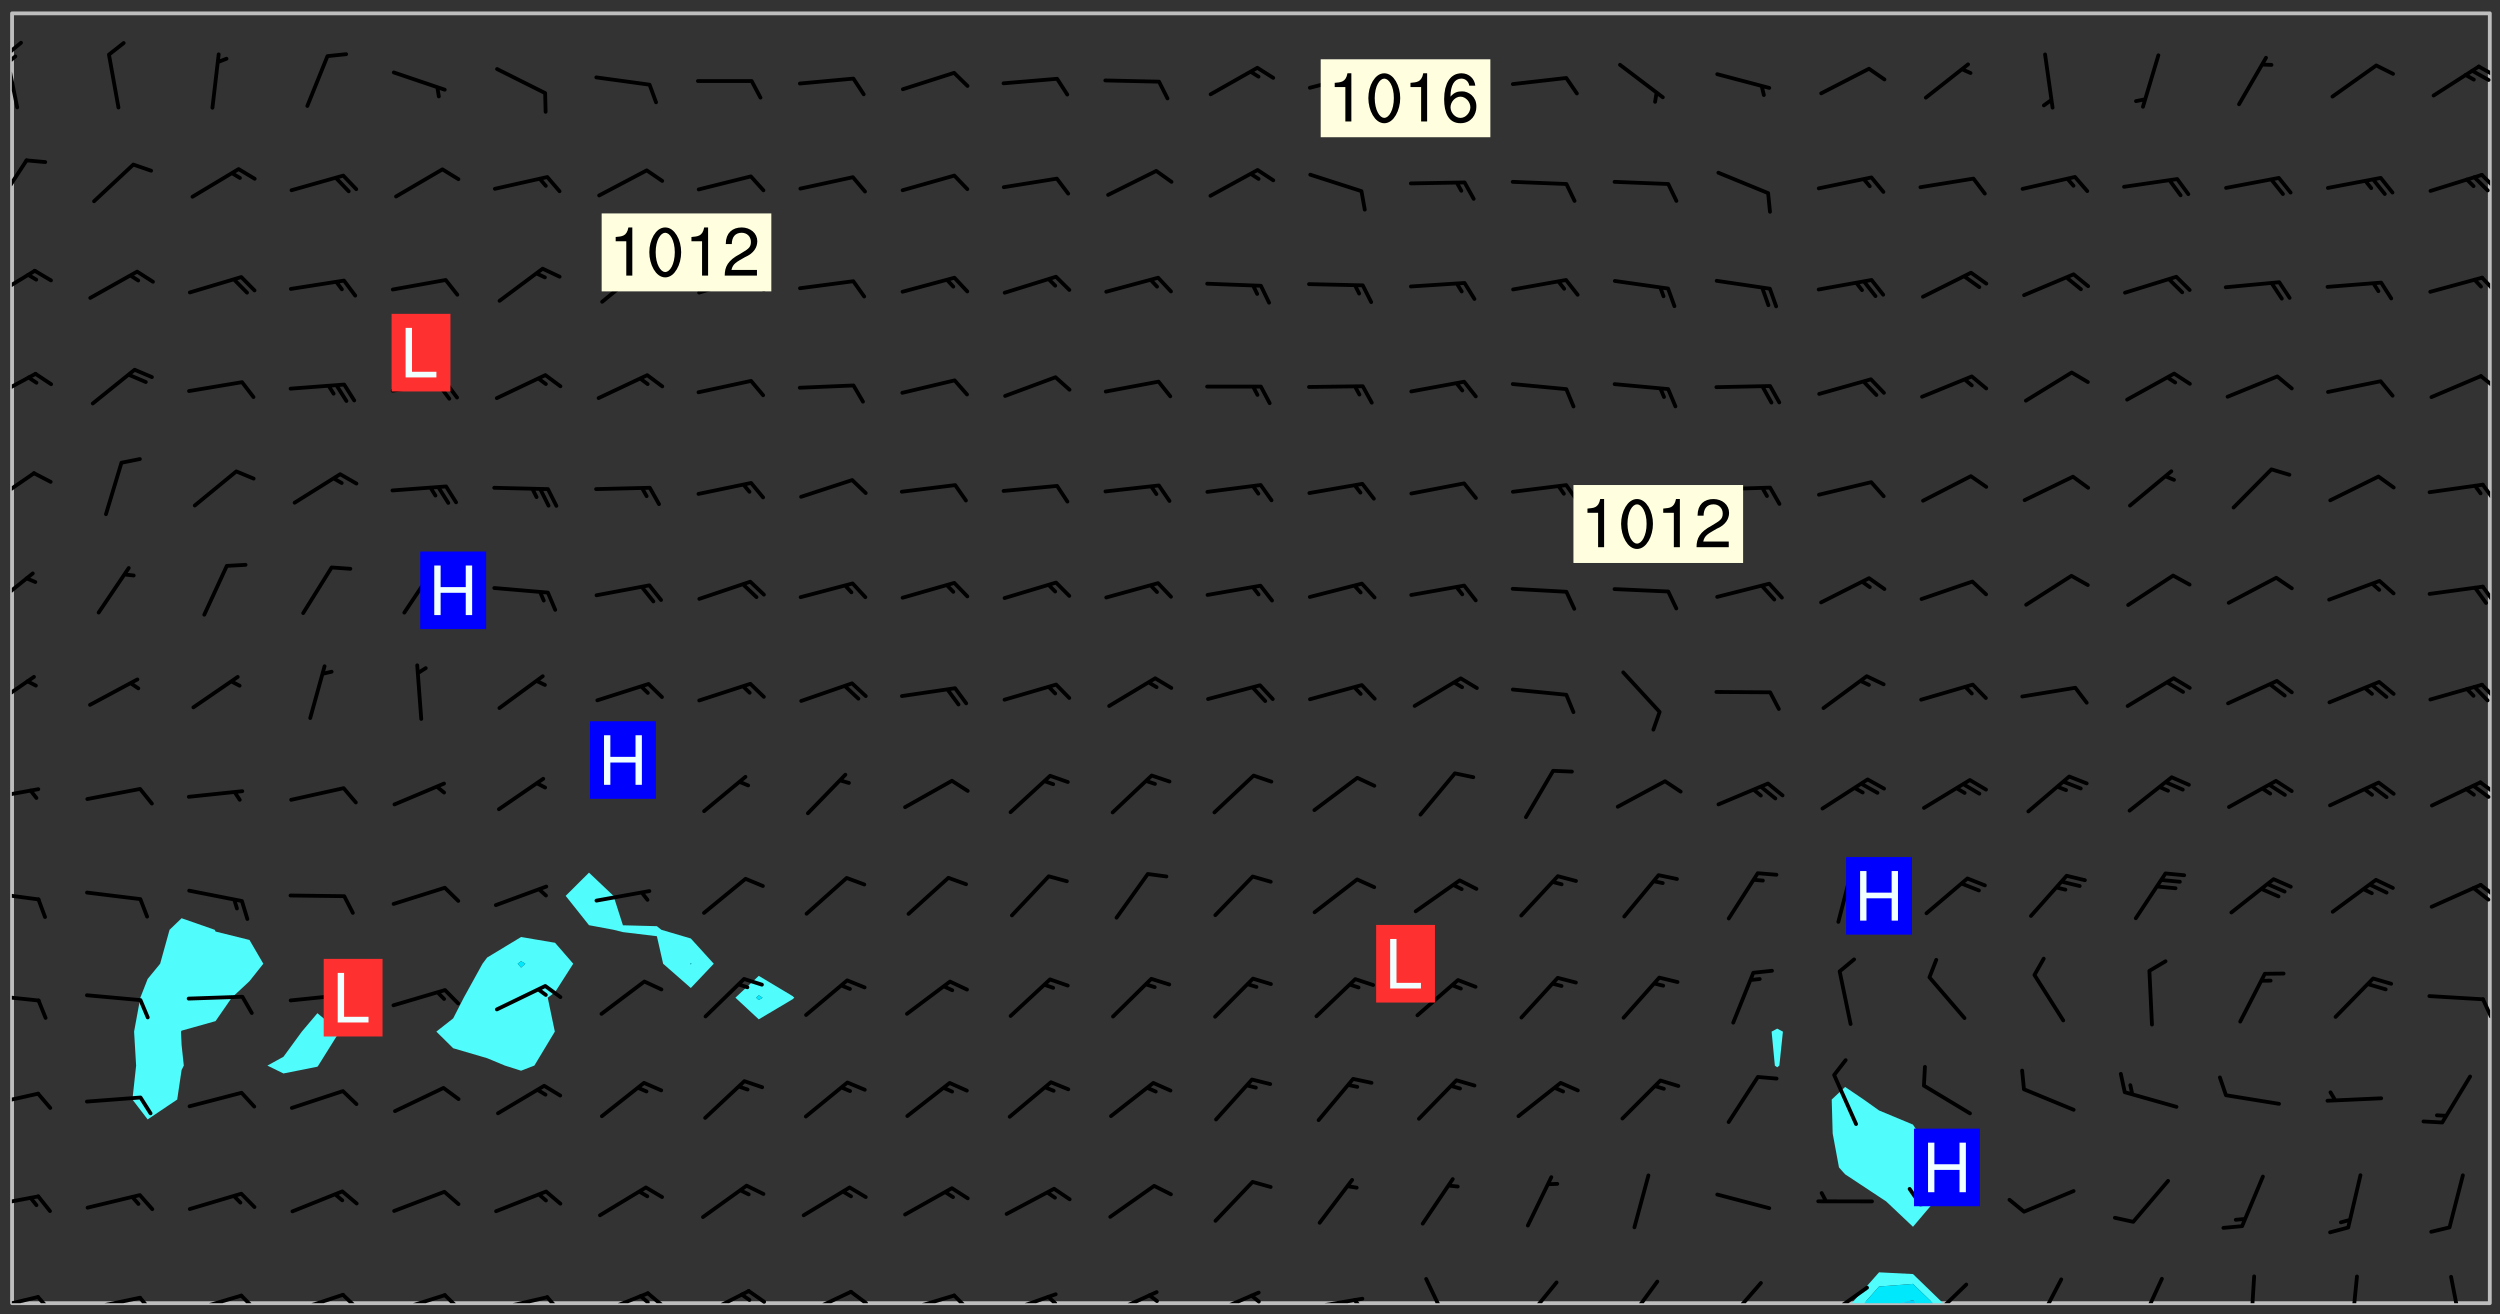 <svg xmlns="http://www.w3.org/2000/svg" role="img" xmlns:xlink="http://www.w3.org/1999/xlink" viewBox="142.45 309.95 326.84 171.84"><rect x="142.45" y="309.95" width="326.84" height="171.84" fill="#333333" stroke="none"/><defs><clipPath id="a"><path d="M144 311.672h1v168.656h-1zm0 0"/></clipPath><clipPath id="b"><path d="M144 311.672h324v168.656H144zm0 0"/></clipPath><clipPath id="c"><path d="M384 476h13v4.328h-13zm0 0"/></clipPath><clipPath id="d"><path d="M386 477h10v3.328h-10zm0 0"/></clipPath><clipPath id="e"><path d="M390 479h3v1.328h-3zm0 0"/></clipPath><clipPath id="f"><path d="M467 311.672h1v168.656h-1zm0 0"/></clipPath><clipPath id="g"><path d="M144 479h4v1.328h-4zm0 0"/></clipPath><clipPath id="h"><path d="M147 479h3v1.328h-3zm0 0"/></clipPath><clipPath id="i"><path d="M153 479h9v1.328h-9zm0 0"/></clipPath><clipPath id="j"><path d="M160 479h3v1.328h-3zm0 0"/></clipPath><clipPath id="k"><path d="M167 479h8v1.328h-8zm0 0"/></clipPath><clipPath id="l"><path d="M173 479h3v1.328h-3zm0 0"/></clipPath><clipPath id="m"><path d="M180 478h8v2.328h-8zm0 0"/></clipPath><clipPath id="n"><path d="M187 478h3v2.328h-3zm0 0"/></clipPath><clipPath id="o"><path d="M193 479h8v1.328h-8zm0 0"/></clipPath><clipPath id="p"><path d="M200 479h3v1.328h-3zm0 0"/></clipPath><clipPath id="q"><path d="M206 479h9v1.328h-9zm0 0"/></clipPath><clipPath id="r"><path d="M213 479h3v1.328h-3zm0 0"/></clipPath><clipPath id="s"><path d="M220 478h8v2.328h-8zm0 0"/></clipPath><clipPath id="t"><path d="M226 478h4v2.328h-4zm0 0"/></clipPath><clipPath id="u"><path d="M225 479h3v1.328h-3zm0 0"/></clipPath><clipPath id="v"><path d="M233 478h8v2.328h-8zm0 0"/></clipPath><clipPath id="w"><path d="M240 478h3v2.328h-3zm0 0"/></clipPath><clipPath id="x"><path d="M239 478h2v2.328h-2zm0 0"/></clipPath><clipPath id="y"><path d="M247 478h7v2.328h-7zm0 0"/></clipPath><clipPath id="z"><path d="M253 478h3v2.328h-3zm0 0"/></clipPath><clipPath id="A"><path d="M260 479h8v1.328h-8zm0 0"/></clipPath><clipPath id="B"><path d="M266 479h4v1.328h-4zm0 0"/></clipPath><clipPath id="C"><path d="M273 478h8v2.328h-8zm0 0"/></clipPath><clipPath id="D"><path d="M279 479h2v1.328h-2zm0 0"/></clipPath><clipPath id="E"><path d="M287 478h7v2.328h-7zm0 0"/></clipPath><clipPath id="F"><path d="M292 479h2v1.328h-2zm0 0"/></clipPath><clipPath id="G"><path d="M300 478h8v2.328h-8zm0 0"/></clipPath><clipPath id="H"><path d="M305 479h3v1.328h-3zm0 0"/></clipPath><clipPath id="I"><path d="M313 479h8v1.328h-8zm0 0"/></clipPath><clipPath id="J"><path d="M319 479h2v1.328h-2zm0 0"/></clipPath><clipPath id="K"><path d="M328 476h5v4.328h-5zm0 0"/></clipPath><clipPath id="L"><path d="M341 477h6v3.328h-6zm0 0"/></clipPath><clipPath id="M"><path d="M354 477h6v3.328h-6zm0 0"/></clipPath><clipPath id="N"><path d="M367 477h6v3.328h-6zm0 0"/></clipPath><clipPath id="O"><path d="M380 478h7v2.328h-7zm0 0"/></clipPath><clipPath id="P"><path d="M394 477h6v3.328h-6zm0 0"/></clipPath><clipPath id="Q"><path d="M408 476h5v4.328h-5zm0 0"/></clipPath><clipPath id="R"><path d="M421 476h5v4.328h-5zm0 0"/></clipPath><clipPath id="S"><path d="M436 476h2v4.328h-2zm0 0"/></clipPath><clipPath id="T"><path d="M449 476h2v4.328h-2zm0 0"/></clipPath><clipPath id="U"><path d="M462 476h3v4.328h-3zm0 0"/></clipPath><clipPath id="V"><path d="M144 466h4v2h-4zm0 0"/></clipPath><clipPath id="W"><path d="M144 452h4v3h-4zm0 0"/></clipPath><clipPath id="X"><path d="M144 439h4v3h-4zm0 0"/></clipPath><clipPath id="Y"><path d="M466 440h2v4h-2zm0 0"/></clipPath><clipPath id="Z"><path d="M144 426h4v2h-4zm0 0"/></clipPath><clipPath id="aa"><path d="M466 425h2v3h-2zm0 0"/></clipPath><clipPath id="ab"><path d="M465 425h3v3h-3zm0 0"/></clipPath><clipPath id="ac"><path d="M144 412h4v3h-4zm0 0"/></clipPath><clipPath id="ad"><path d="M466 411h2v3h-2zm0 0"/></clipPath><clipPath id="ae"><path d="M465 412h3v3h-3zm0 0"/></clipPath><clipPath id="af"><path d="M144 398h4v5h-4zm0 0"/></clipPath><clipPath id="ag"><path d="M466 399h2v3h-2zm0 0"/></clipPath><clipPath id="ah"><path d="M144 384h3v6h-3zm0 0"/></clipPath><clipPath id="ai"><path d="M466 386h2v3h-2zm0 0"/></clipPath><clipPath id="aj"><path d="M144 371h4v6h-4zm0 0"/></clipPath><clipPath id="ak"><path d="M466 373h2v3h-2zm0 0"/></clipPath><clipPath id="al"><path d="M144 358h4v5h-4zm0 0"/></clipPath><clipPath id="am"><path d="M466 358h2v3h-2zm0 0"/></clipPath><clipPath id="an"><path d="M144 345h4v5h-4zm0 0"/></clipPath><clipPath id="ao"><path d="M466 346h2v3h-2zm0 0"/></clipPath><clipPath id="ap"><path d="M144 330h3v8h-3zm0 0"/></clipPath><clipPath id="aq"><path d="M466 332h2v3h-2zm0 0"/></clipPath><clipPath id="ar"><path d="M144 316h1v9h-1zm0 0"/></clipPath><clipPath id="as"><path d="M144 315h2v3h-2zm0 0"/></clipPath><clipPath id="at"><path d="M144 317h1v2h-1zm0 0"/></clipPath><clipPath id="au"><path d="M466 318h2v3h-2zm0 0"/></clipPath><clipPath id="av"><path d="M465 318h3v3h-3zm0 0"/></clipPath><g id="aw" clip-path="url(#clip1)"><path fill="#fff" fill-opacity="0" fill-rule="evenodd" d="M0 0h1000v1000H0zm0 0"/><path fill="#d3d3d3" fill-opacity="0" fill-rule="evenodd" d="M162.152 355.867l-.234.293.059.234.117.172.176.234.293.348.113.059.117-.172.059-.234.176-.176.465-.176h.699l.234.293.289.816.059.176.176.23.352.234.699.699.172.176.234.348.234.41.289.582.41.465.23.234.234.176.117.23.176.293.172 1.164v.234l.059.289.059.117.117.117.348.41.117.172.176.176.176.234.117.172.172.352.059.234.234.406.234-.059-.176.176-.059.93h-.582l-.234-.113-.348.113-.117.117-.059.293-.059.176-.117.172-.465.293-.059.234-.059.113v.645l.059.172v.41l.059.059v.406l.059.406.117.176.059.059.23.641-.059.293v.699l-.059.582v.234l-.059.23-.055.352v1.922l.055.117h.426l-.367.117-.023.352.891 1.168 1.742.539 1.34.359v.539l.09.809.535.715 1.52.27.891-.086.09 1.164.535.18 1.16-.18 2.055-.984 1.16-.363 1.879-.176 1.695-.18-.18.719-1.516.086-1.25.09-.805.27-1.074.809.27.719.535.898-.18.625-.266.809.266 1.078.625.898.805.18 1.25-.18-.266.723.098.504.055.293v.172l.059.293v.406l.176.117.352.117h.406l.293-.176.113-.117.059-.117.117-.23.059-.176.352-.465.23-.176.176-.059.176.059.059.176.117.988.055.469.059.172.117.234.176.059.816.059h.289l.117.234.059.406.059.352v1.105l.117.293.117.348.289.699.176.352.582.754.352.176.172.059.469.234.641.465.348.234.293.176.293.055.23.062.816.348.293.176.113.172.352.352.117.176.523.641v.289l.059.352v.348l.059.352.059.289.117.059.172.059h.176l.582.234.176.117.176.289.176.234.113.234.293.23.117.117v.41l.059.055.289.234.234.117.059.117.117.172.059.117.23.234.059.176.234.059.117.059-.117.113-.059.117v.117l-.117.293-.117.289v.582l.176.117.117.059.059.117.117.117.113.059.176.348.059.352.059.406v.176l-.059.176-.117.699v.172l.117.176.293.293h.406l.176.117.117.172.117.293v.234h-.527l-.23-.234h-.234l-.176.059-.059.699.059.348.117.176.176.41.117.23.289.469.176.055h.523l.234.059.758.641.059.293v.234l.059.059.23.348v.352l-.117.172v.293l.293.289.293.176.172.059.293.176.293.117.582.406.289.234.293.176.219.16.016.012.23.176.641.523.176.234.117.176.176.176.113.172v.641l.117.176.469.117.582.117.234.059.23.113.293.117.113.059.586.352.289.172.176.062.176.055.176.059.699.352.289.176.234.055.289.176.234.117.641.406.293.117.172.059.234.059.41.059.23.059.234.117.059.172-.41.176.469.059.059.293.113.234.176.055.234.059.176.059.406.117.641.234.117.172.059.234v.176l-.059.117-.059.406.234.234.117.059.348.117.641.23.176.117.289.117.176.176.234.465.582 1.105.176.176.348.176.176.117.352.117 1.047.523.234.059.465.113.293.059.465.176.758.582.234.234.348.465.176.176.289.234.816.699.293.176.289.289.293.176.293.289.695.641.176.176.293.234.289.234.469.289.641.582.348.234.234.293.348.348.352.465.934.992.348.406.117.176.234.059.113.117.645.176.23.113.234.059.293.176.23.117.934.699.406.406.234.176.406.176.234.117.816.348.348.234.234.117.293.289.23.117.758.352.352.172.23.059.293.117.234.059.871.176h.816l.469.23.172.059.875.699.465.117.293.059.176.059.23.059.469.059.348.059.352.059.406.059h.293l.172.059v.23l.176.176h.293l.348.059.352.059.699.117h.641l.465-.234.293-.176.172-.117.41-.172.289-.176.934-.465.469-.293.523-.293.465-.172.465-.176 1.051-.465.289-.117.41-.117.289-.117.527-.176 1.516-.699.582-.348.289-.059.293-.059.348-.117.875-.23.352-.117h.113l.234-.059.875-.234.234-.059h.812l.352-.059.816-.117.172-.059.352-.055.293-.059.23-.059.816-.176.176-.059h.348l.234-.059.465-.117.758-.172.234-.059h.348l.41-.117.289-.059 1.285-.059h.289l.41-.059.23-.059h.176l.875-.117h.406l.41-.117h.348l.352-.113.871-.059h1.75l1.047.289.41.117.289.117.352.117.289.117 1.051.172.289.059h.293l.293.059.172.059.41.059.172.059.117.059h.117l.117.059.352.059h.113l.41.066 1.922.395 1.926.395 1.52.449 1.695.719 2.145.805 1.605-.719 1.43-.805 1.16-1.078 1.25-.449 3.035-.719 1.875-.359 2.145-1.348 2.234-1.254 2.5-1.258 1.695-.449 1.785-.18 1.16-.27.625.539 1.34-.27.715-.988.984-1.344.445-.18.805-.359 1.875-.539 1.785-.449 1.25-.27 1.16-.09 1.699-.09 1.961-.27 1.25-.09h.539l.625-.09h.891l2.145-.18 2.41-.18 2.59-.09 1.695.18 1.609.09 1.43.359 1.16.719 1.875.988 1.16 1.527.266.715.629.09.355.898.535.539.535 1.527 1.074.359h.535l-.805.535.09 1.707.715 2.695.891.805.895.988.715 1.258 1.785.539 1.52-.18.355 1.344 1.609-.805.98-.539.27.27.316-.215.219-.145.801.449.449-.359h.355l.535-.27.539-.719.535-.27.625-.988 1.16.449.84.371 1.395.617 1.695-.18h1.605l1.785.09.18-1.707.535-1.344.805.27.492.848.402.406-.09.539v.359l.715.449.711-.27h1.43l.359.988.445 1.258.715 1.344 1.25.629 1.695.629.715-.18.18-.539.98-.09.449.359.086 1.258-.266.629-.535.18v.539l.715.984.266.539.984.988.801 1.078-.266.359-.09.898-.625 2.332-.355 2.066-.09 1.793-.18.719-.09.539v1.438l-.98 1.883-.359 1.707-.535.898-.805 1.168-.266.539 2.055 1.254.086.359-.355.539-.09-.18v.809l.09 1.438-.445.715-1.074.094-.266.715.535.898.805.719 1.16.809 1.34.27.445.359-.355.449-1.789-.09-1.25-.449-.715-.719-.625-.09-.176 3.59-.188 1.309h89.359V311.703h-55.27v49.082l.762.125 3.289.543 2.023 2.836v2.754l2.352.332 2.348.332h4.051l-1.379 4.16-2.023.707-2.023.703-.543.344-2.594 1.617-.188.117-2.023-2.078-.73-2.742-2.672-2.078-1.375-3.5-.066-.082-1.957-2.672 2.75-1.418v-49.082H294.422v91.414l.117.031.133.012.074.074.105.047.09.059.086.059.09.059.297.297.059.09.031.117.027.117.016.137-.031.117-.059.09-.059.086-.043.105-.047.102-.027.121v.145l.176.27.148.148.074.086.074.074.043.105.062.09.059.086.043.105.059.09.047.102.043.105.059.086.117.18.074.074.062.086.059.09.043.105.059.09.059.086.062.09.059.09.043.102.117.18.074.074.059.086.074.074.09.059.105.047h.148l.133-.016.133.016.102-.047.074-.074.047-.102-.016-.133v-.148l-.047-.105-.027-.117-.047-.102-.027-.121-.043-.102-.062-.09-.043-.102-.043-.105-.031-.117-.016-.133-.012-.137.086-.059.059-.086.121-.031.043.105.016.133v.117l.059.102.059.09.09.059.148.148.059.09.043.105-.012.102.086.059.105.047.086.059.09.059.074.074-.117.027-.105.047-.086.059-.074.074-.059.09-.062.086-.027.121-.047.102-.043.105-.031.117-.012.133-.016.133v.148l.027.117.047.105.043.102.059.09.074.074.09.059.074.074.09.059.059.09.043.105.047.102.117.031.133.016h.148l.117-.031.105.043.043.105.047.102.027.121L299.5 410l.027.117.031.121.027.117.105.043.102.047.133-.016.148.148.062.086.074.074.07.074.09.062.105.043.102.043.117.031.137.016.117-.031.074-.074.027-.117-.012-.133-.031-.121-.027-.117.043-.105h.117l.09.062.117.027h.148l.133.016h.148l.133.016.133-.016h.148l.133-.016.133-.012.137.012.117-.027.133-.016.191-.059-.059.176-.016.133-.027.121-.016.133-.059.086-.133.016-.105.047-.105.043-.117.031-.117.027-.266.031h-.148l-.133.016-.074.074.059.086.148.148.117.18.074.07.09.062.09.059.086.059.09.059.102.043.105.062.105.043.086.059.105.047.102.043.18.117.059.09-.043.102-.047.105.016.133.223.223.059.09.043.102.031.121.043.102.016.133.031.117.012.137.031.117.148.148.102.043.105.043.117.031.133.016.137.016h.117l.117-.031.09-.059.043-.105.047-.102.043-.105.031-.117.012-.133v-.148l-.012-.133-.016-.133-.031-.117-.043-.105-.047-.105-.043-.102-.043-.105-.016-.133.016-.133.027-.117.031-.117.027-.121.047-.102.09-.059.086-.062.074-.074.09-.059.223-.223.059-.086.074-.074.117-.18.059-.086v-.148l-.074-.074-.102-.047-.105-.043-.102-.043-.059-.09-.047-.105-.027-.117.09-.059.117-.031.102-.043.18-.117.148-.148.012-.133-.012-.105-.09-.059-.133.016h-.148l-.133.016-.133-.016-.121-.031-.086-.059-.074-.074-.059-.09-.062-.086-.117-.18-.059-.086.031-.121.086-.059.121-.031.059-.086v-.121l-.031-.117-.059-.09-.059-.086-.047-.105-.027-.117-.016-.133.059-.09.074-.074.09-.059.117-.18.074-.074.059-.086.148-.148.121-.031.133-.016.133.016.074.074.043.105.016.133-.031.117-.117.031-.133.012-.148.148-.043.105-.047.102-.027.121-.031.117v.148l.031.117.043.105.059.09.074.07.074.074.117.031.121.027.117-.027.133-.016h.117l.09.059.074.074.047.105.059.086.102.047.133.016.105.043.086.059-.012.105-.074.074-.18.117-.059.09-.09.059-.07.074-.074.074-.062.09-.027.117-.016.133.016.133-.016.133v.148l.016.133.027.117.031.121.074.074.09.059.086.059.09.059.117.031v.086l-.102.047-.09.059-.266.031-.117.027h-.148l-.105.043-.102.047-.059.09-.062.234-.012.133-.031.121-.016.133v.293l-.012.133.012.137.016.133.133.016.133.012.121.031.086.059.074.074.047.105.043.102.016.133v.445l-.016.133v.445l.031.266.027.117.016.133.031.117.086.211.031.266v.148l-.031.117-.027.117-.031.121-.027.117-.031.117-.031.121-.012.133-.016.133.09.059.117-.031.102.016.047.105-.031.266v.441l-.043.105-.047.105-.043.102-.043.105-.059.086-.031.121-.043.117-.031.117-.016.133.016.133.059.09.105.047.086.059.059.086-.012.137-.031.117-.043.102v.445l-.016.133v.148l-.031.117-.043.105-.027.117-.047.105-.043.102-.031.121-.027.117-.031.133-.031.117-.027.117-.043.105-.031.117-.031.121-.012.133-.016.133v.297l.027.117v.148l.047.398.027.117.059.09.121.031h.148l.133-.016.059.09v.117l-.059.09-.09.059-.102.043-.105.047-.09.059-.086.059-.137.016-.117-.031-.133-.016-.102.047-.062.086-.012.137-.016.133-.031.117-.027.117-.016.133-.031.121v.297l.016.133.031.117v.148l.012.133v.148l-.027.117-.047.102-.027.121-.031.117-.059.09-.074.074-.102.043-.105.047-.117.027-.121.031-.102-.047.059-.086.105-.047.027-.117.031-.117.027-.121.031-.117v-.148l.016-.133-.031-.117-.043-.105-.105.016-.074.074-.102.043-.09.062-.074.074-.043.102-.016.133-.031.117L304.25 426l-.031.117-.027.117-.031.121-.027.117-.031.117-.043.105-.09.059h-.09l-.117-.031-.031-.086.016-.137-.031-.117v-.148l-.012-.133v-.148l-.062-.234-.027-.121-.043-.102-.047-.105-.059-.086-.059-.09-.043-.105-.062-.086-.148-.148-.07-.074-.105-.047-.105-.043-.102-.043-.297-.297-.09-.074-.086-.059-.105-.043-.09-.062-.086-.059-.105-.043-.09-.059-.086-.062-.074-.07-.105-.047-.086-.059-.105-.043-.09-.062-.102-.043-.105-.043-.086-.059-.105-.047-.105-.043-.102-.047-.09-.059-.102-.043-.105-.043-.09-.062-.117-.027-.133-.016-.133.016H299.75l-.133.016-.117-.031-.09-.059-.074-.074-.09-.059-.102-.047h-.148l-.121-.027-.102-.043-.074-.074-.117-.18-.09-.059-.102-.043-.09-.062-.105-.043-.09-.059-.086-.059-.105-.047-.059-.086-.059-.09-.043-.105-.047-.102-.074-.074-.086-.059-.074-.074-.09-.059-.223-.223-.043-.105-.031-.266.105-.043h.145l.105.043.074.074.09.059.086.059.105.047.09.059.148.148.07.074.148.148.062.086.074.074.086.059.074.074.09.062.09.059.086.059.27.176.102.047.105.043.102.043.047-.074.059-.086.074-.074.07-.074.105.043.074.074.059.09.043.102.047.105.043.105.121.027.117-.027.074-.09.043-.105.059-.09.074-.074.105-.043.117-.027.133.012.09.059.148.148.059.09.043.105.047.102.043.105.043.102.105.047.105.043.133.016.086-.059.059-.09.074-.074.105-.043.117.027.105.047.102.043.105.043.102.047.18.117v.117l-.016.133.016.133.016.137.059.086.102.047.121.027.117.031h.148l.117-.031.059-.09.18-.117.059-.09.074-.074.059-.086.117-.18.18-.117.117.031.09.059.043.074-.016.133v.117l.09.059h.148l.133-.016.133-.012.266-.031.105-.043.117-.031.121-.027.074-.074.07-.074.062-.09-.016-.105-.047-.102-.102-.043-.105-.016-.117.027-.266.031h-.148l-.074-.074-.09-.059-.117-.031-.117-.027-.133-.016h-.148l-.133.016h-.297l-.105-.047-.148-.148-.043-.102-.059-.09.223-.223.086-.059.105-.043.117-.031.133-.016.133.016.137.016.102.043.133-.012.09-.062.102-.043.062-.09-.047-.102-.09-.059-.117-.031-.102-.043-.059-.09-.062-.09v-.117l.016-.133.105-.047.074-.07v-.121l-.09-.059-.031-.117.09-.059.074-.074.043-.105.059-.09.047-.102.016-.133v-.148l-.047-.105-.043-.102-.09-.059-.133-.016-.102-.043-.137-.016-.117-.031h-.445l-.133-.016-.133-.012-.133-.016-.117-.031h-.148l-.133-.016-.133-.012-.266-.031-.121-.043-.086-.059-.074-.074v-.148l.012-.133.105-.047.102-.043.133-.016h.152l.133-.016h.293l.121.031.102.043.09.059.234.062.121-.047.09-.059.102-.043.133-.016.105.043.102.047.133.012.121-.027h.145l.121-.031.117-.027.105-.047.074-.074.086-.059.148-.148.059-.086.047-.105.027-.117.016-.105-.102-.043-.09-.059-.117-.031-.105-.043-.09-.062-.074-.086-.074-.074-.102-.043-.105-.047-.102-.043-.059-.09-.047-.102-.086-.211-.062-.086-.059-.09-.074-.074-.086-.059h-.27l-.117.031-.09.059-.102.043-.133.016-.105-.016-.027-.117-.062-.09-.117-.031-.102-.043-.148-.148-.031-.117-.016-.105.074-.074.18-.117.117-.027.117-.031.137.016.102.043.105.043.102.047.105.043.117.031.133.016.117.027.133.016.105-.016.09-.059-.074-.074-.105-.043-.074-.074-.074-.09-.148-.148-.086-.059-.09-.059-.074-.074-.09-.059-.102-.047-.121-.027-.102-.047-.105-.043-.117-.031-.102-.043-.121-.031h-.148l-.117.031-.105.043-.086.062-.18.117-.086.059-.09.059-.105.047-.086.059-.105.043-.102.043-.105.047-.074.074-.059.09-.059.086-.047.105-.059.086-.074.074-.133-.012-.117-.031h-.117l-.074.074-.09.059-.074.074-.09.059-.086.059-.105.047-.102.043-.137.016-.102-.043-.148-.148-.105-.047h-.086l-.105.047-.102.043-.121.031-.117-.031-.074-.074v-.117l.031-.121.074-.07.059-.09.074-.074.117-.031.105-.043h.293l.133-.016.137-.016.102-.043.09-.059.102-.047.09-.059.133-.012.09.059.133.012.09-.059.086-.059.105-.043.09-.059.086-.062.09-.059.148-.148.059-.086.059-.09.105-.043.133-.016.117.027.121.031.059-.059.059-.09.031-.266.027-.117.105.012.133.016.102-.043.09-.059.059-.09.074-.074.059-.09.047-.102.012-.133-.012-.133-.047-.105-.148-.148-.059-.09-.059-.086-.043-.105v-.445l.016-.133v-.148l.012-.133-.059-.059-.09.059-.102-.043-.18-.117-.086-.059-.062-.09-.059-.09-.074-.074-.086-.059-.121.031-.102.012-.105.047-.086.059-.105.043-.148.148-.09.059-.086.059-.09.062-.105.043-.133.016v-.121l.105-.043.117-.031.074-.07.043-.105v-.148l-.027-.117-.148-.148-.133-.016h-.148l-.117.031-.105.043-.102.043-.09.062-.117.027-.074-.074.012-.133-.043-.102-.043-.105-.09-.059-.117.027-.121.031-.117.031-.102.043-.121.031-.102.043-.105.043-.09.059-.102.016v-.117l.016-.133-.059-.09-.074.043-.148.148-.059.09-.074.074-.047.105-.043.102-.074.074-.059.09-.074.074-.059.086-.074.074-.09.062-.074.07-.074.074-.102.016-.133.016-.105-.043v-.121l.148-.148.043-.102.059-.09.047-.102.043-.105.059-.09.031-.117.043-.102.031-.121.027-.117.047-.105.043-.102.043-.105.074-.07.09-.062.09-.059.102-.043h.297l.266-.031.105-.043-.074-.074-.117-.031-.105-.043-.09-.059-.102-.047-.09-.059-.102-.043-.105-.043-.09-.062-.086-.059-.105-.043-.102-.043-.121-.031-.117-.031-.102-.043L297.5 410.25l-.102-.043-.09-.059-.043-.105-.016-.133.102-.043.133-.016.137.016.133-.016.102-.043.059-.09.016-.105-.09-.059-.074-.074-.102-.043-.09-.059-.148-.148-.043-.105-.016-.133v-.293l-.059-.09-.09-.059-.074-.074-.043-.105-.031-.117-.059-.09-.074-.074-.117-.027-.074-.074-.09-.059-.09-.062-.086-.059-.074-.074-.059-.086-.047-.105-.086-.059-.148-.148-.195-.059-.133.016-.102.043-.074.074-.047.102-.043.105-.059.09-.059.086-.297.297-.09.059h-.086l-.062-.086-.043-.105.031-.117.059-.09.027-.117-.012-.133-.09-.062-.105.047-.117.027-.117.031-.27.176-.102.047-.117.027-.105.047-.09.059-.102.043-.059-.086-.047-.105.016-.133.047-.105.07-.074.074-.07.059-.09v-.148l-.043-.105h-.238l-.102.047-.031.117-.027.117-.031.121-.074.043-.133.016-.074-.047-.043-.102-.043-.105-.047-.102-.043-.105-.121.031-.102.043-.133.016-.117.031-.105.043-.09.059-.102.047-.121.027-.133.016-.102-.043-.059-.09-.047-.105-.043-.102-.043-.105v-.117l.059-.09.086-.059.18-.117.102-.047.105-.043.105-.059.102-.043.09-.062.102-.043.105-.059.102-.047.09-.059.105-.043.102-.043.09-.062.102-.043.137-.016.117.031.102.043.121.031.102.043.105.047.102.043.105.043.102.047.105.043.102.043.105.047.086.059.105.043.117.031.105.043.102.047.09.059.105.043.102.043.105.047.117.027.102.047.121.027h.148l.086-.059.016-.102.059-.09-.027-.117-.074-.074-.117-.18-.074-.074-.09-.074-.18-.117-.086-.059-.105-.043-.102-.047-.27-.176-.059-.09-.074-.074-.059-.09-.043-.102-.031-.117-.016-.137v-.562l-.012-.133-.016-.133-.031-.117-.016-.133-.012-.133-.031-.121-.223-.223-.059-.086-.016-.105.031-.117.133-.016v-91.414H172.992v1.453l-.059.234-.352 1.051-.172.523-.117.348-.176.41-.117.172-.234.293-.23.059h-.352l-.117.059-.23.406v.293l.117.176.23.23.117.234.641.758.293.465.176.234.23.352.234.348.641.816.176.465.172.41.117.695.176.469.117 1.398.059.465v.875l.117 1.047v4.781l-.059.465-.352 1.281-.176.523-.113.41-.352.93L172.934 336l-.234.582-.117.176-.172.348-.176.406-.352.816-.059.293-.113.293-.117.289-.059.176-.117.875-.059.406-.059.117-.059.176-.059.172-.23.527-.117.172v.234l-.117.234-.059.172-.176.586v.289l-.059.176v.293l-.059.113-.059.527v.172l-.055.234v2.621l-.176.816-.117.176-.176.234-.117.172-.113.234-.586.934-.23.289-.293.465-.176.234-.289.352-.352.699-.113.23-.176.41-.176.23-.406.527-.816.699-.293.172-.289.234-.176.117-.176.176-.523.406-.527.176-.172.176-.234.055-.641.176h-.758m12.211 31.023l-1.074.449.359.895 1.25-.715.445-.539-.98-.09"/><path fill="#d3d3d3" fill-opacity="0" fill-rule="evenodd" d="M201.508 416.598h-.895l.449.629.98.359.805-.09.445-.988-.176.09-.715-.355-.895.355m154.621 59.07l-.059-.523v-.293l.113-.293.059-.23.469-.469h.113l.117-.113.117-.059h.176l.234-.059h.348l.234.059.117.059.23.172.059.176.117.582v.293l-.117.176-.172.289-.176.176-.527.523-.23.234-.117.059h-.176l-.117-.059-.406-.293-.176-.117-.117-.059-.059-.113-.055-.117m6.641-10.957l-.059-.172v-1.109l.059-.172.176-.059.172-.059h.176l.234-.059.117.059.059.699-.059.172-.117.176-.117.059-.234.523-.113.059h-.234l-.059-.117m9.613-14.391l-.117-.176v-.699l.293-.875.117-.172.176-.352.113-.23.117-.293.352-.758.117-.23.172-.234h.176l.117-.059h.641l.117.059.234.234.172.113.352.293.117.117.113.176v.113l.117.059.117.117v.699l-.059.176v.23l-.059.176-.348 1.051-.117.23-.117.234-.117.059-.23.234-.641.289h-.875l-.41-.117-.641-.465"/><path fill="none" stroke="#bebebe" stroke-linecap="round" stroke-linejoin="round" stroke-miterlimit="10" stroke-width=".5" d="M467.957 311.695H144.027v168.625h323.93v-168.625"/><g clip-path="url(#a)"><path fill="#fff" fill-opacity="0" fill-rule="evenodd" d="M144 475.891v4.438h.004H144V311.672h.004H144v164.219"/></g><g clip-path="url(#b)"><path fill="#fff" fill-opacity="0" fill-rule="evenodd" d="M144.004 480.328V311.672h22.188v118.324l-1.574 1.512-1.23 4.438-1.633 1.988-.957 2.449-.816 4.438.266 4.441-.484 4.438 1.992 2.602 3.863-2.602.574-3.859.289-.578-.289-2.699-.078-1.742.078-.125 4.438-1.246 2.121-3.066 2.316-2.156 1.812-2.281-1.812-3.109-4.438-1.102-.105-.227-4.332-1.512V311.672h17.754v130.738l-2.035 2.41-2.402 3.289-2.102 1.152 2.102 1.031 4.438-.883.117-.148 2.773-4.441-2.891-2.41V311.672h26.629v120.781l-4.438 2.684-.605.809-2.449 4.438-1.383 2.703-2.203 1.734 2.203 2.176 4.438 1.301 2.32.965 2.117.672 1.738-.672 2.676-4.441-.93-4.438.957-.715 2.379-3.723-2.379-2.738-4.441-.754V311.672h8.879v112.363l-3.051 3.035 3.051 3.836 3.223.602 1.215.305 4.438.535.816 3.598 3.621 3.172 3-3.172-3-3.301-3.848-1.137-.59-.473-4.438-.117-1.234-3.848-3.203-3.035V311.672h22.191v125.855l-3.051 2.855 3.051 2.832 4.438-2.633.211-.199-.211-.203-4.438-2.652V311.672h133.148v132.754l-.73.395.426 4.441.305.219.285-.219.465-4.441-.75-.395v-132.754h8.879v140.379l-1.75 1.648.125 4.438.824 4.438.801.898 4.438 2.934.926.609 3.512 3.32 2.812-3.32-2.148-4.441.074-4.438-.738-1.16-4.438-1.852-2.004-1.426-2.434-1.648v-140.379h84.324v168.656h-71.516l-3.934-3.812-4.438-.227-3.574 4.039H144.004"/></g><path fill="#50fcfc" fill-rule="evenodd" d="M161.754 456.301l-1.992-2.602.484-4.438-.266-4.441.816-4.438.957-2.449 1.633-1.988 1.23-4.438 1.574-1.512 4.332 1.512.105.227 4.438 1.102 1.812 3.109-1.812 2.281-2.316 2.156-2.121 3.066-4.438 1.246-.078.125.078 1.742.289 2.699-.289.578-.574 3.859-3.863 2.602m17.754-6.008l-2.102-1.031 2.102-1.152 2.402-3.289 2.035-2.41 2.891 2.41-2.773 4.441-.117.148-4.438.883m22.191-3.297l-2.203-2.176 2.203-1.734 1.383-2.703 2.449-4.438.605-.809 4.438-2.684v3.16l-.449.332.449.508.562-.508-.562-.332v-3.16l4.441.754 2.379 2.738-2.379 3.723-.957.715.93 4.438-2.676 4.441-1.738.672-2.117-.672-2.32-.965-4.438-1.301"/><path fill="#00e8fc" fill-rule="evenodd" d="M210.574 436.453l-.449-.508.449-.332.562.332-.562.508"/><path fill="#50fcfc" fill-rule="evenodd" d="M219.453 430.906l-3.051-3.836 3.051-3.035 3.203 3.035 1.234 3.848 4.438.117.59.473 3.848 1.137v3.211l-.098.09.098.086.082-.086-.082-.09v-3.211l3 3.301-3 3.172-3.621-3.172-.816-3.598-4.438-.535-1.215-.305-3.223-.602"/><path fill="#00e8fc" fill-rule="evenodd" d="M232.766 436.031l-.098-.086.098-.09.082.09-.082.086"/><path fill="#50fcfc" fill-rule="evenodd" d="M241.645 443.215l-3.051-2.832 3.051-2.855v2.535l-.344.32.344.316.508-.316-.508-.32v-2.535l4.438 2.652.211.203-.211.199-4.438 2.633"/><path fill="#00e8fc" fill-rule="evenodd" d="M241.645 440.699l-.344-.316.344-.32.508.32-.508.316"/><path fill="#50fcfc" fill-rule="evenodd" d="M374.488 449.262l-.426-4.441.73-.395.75.395-.465 4.441-.285.219-.305-.219m7.559 8.875l-.125-4.438 1.75-1.648 2.434 1.648 2.004 1.426 4.438 1.852.738 1.16-.074 4.438 2.148 4.441-2.812 3.32-3.512-3.32-.926-.609-4.438-2.934-.801-.898-.824-4.438"/><g clip-path="url(#c)"><path fill="#50fcfc" fill-rule="evenodd" d="M384.535 480.328h1.641l1.934-2.184 4.438-.344 2.609 2.527h1.324l-3.934-3.812-4.438-.227-3.574 4.039"/></g><g clip-path="url(#d)"><path fill="#00e8fc" fill-rule="evenodd" d="M386.176 480.328l1.934-2.184 4.438-.344 2.609 2.527h-2.211l-.398-.387-1.691.387h-4.68"/></g><g clip-path="url(#e)"><path fill="#00d4fc" fill-rule="evenodd" d="M390.855 480.328l1.691-.387.398.387h-2.09"/></g><g clip-path="url(#f)"><path fill="#fff" fill-opacity="0" fill-rule="evenodd" d="M467.996 480.328H468V311.672h-.004H468v168.656h-.004"/></g><g clip-path="url(#g)"><path fill="none" stroke="#000" stroke-linecap="round" stroke-linejoin="round" stroke-miterlimit="10" stroke-width=".5" d="M147.418 479.516l-6.836 1.625"/></g><g clip-path="url(#h)"><path fill="none" stroke="#000" stroke-linecap="round" stroke-linejoin="round" stroke-miterlimit="10" stroke-width=".5" d="M147.418 479.516l1.621 1.844"/></g><g clip-path="url(#i)"><path fill="none" stroke="#000" stroke-linecap="round" stroke-linejoin="round" stroke-miterlimit="10" stroke-width=".5" d="M160.754 479.613l-6.879 1.43"/></g><g clip-path="url(#j)"><path fill="none" stroke="#000" stroke-linecap="round" stroke-linejoin="round" stroke-miterlimit="10" stroke-width=".5" d="M160.754 479.613l1.57 1.887"/></g><g clip-path="url(#k)"><path fill="none" stroke="#000" stroke-linecap="round" stroke-linejoin="round" stroke-miterlimit="10" stroke-width=".5" d="M174 479.332l-6.738 1.992"/></g><g clip-path="url(#l)"><path fill="none" stroke="#000" stroke-linecap="round" stroke-linejoin="round" stroke-miterlimit="10" stroke-width=".5" d="M174 479.332l1.719 1.75"/></g><g clip-path="url(#m)"><path fill="none" stroke="#000" stroke-linecap="round" stroke-linejoin="round" stroke-miterlimit="10" stroke-width=".5" d="M187.281 479.227l-6.672 2.203"/></g><g clip-path="url(#n)"><path fill="none" stroke="#000" stroke-linecap="round" stroke-linejoin="round" stroke-miterlimit="10" stroke-width=".5" d="M187.281 479.227l1.773 1.695"/></g><g clip-path="url(#o)"><path fill="none" stroke="#000" stroke-linecap="round" stroke-linejoin="round" stroke-miterlimit="10" stroke-width=".5" d="M200.609 479.27l-6.699 2.117"/></g><g clip-path="url(#p)"><path fill="none" stroke="#000" stroke-linecap="round" stroke-linejoin="round" stroke-miterlimit="10" stroke-width=".5" d="M200.609 479.27l1.754 1.719"/></g><g clip-path="url(#q)"><path fill="none" stroke="#000" stroke-linecap="round" stroke-linejoin="round" stroke-miterlimit="10" stroke-width=".5" d="M214 479.543l-6.848 1.57"/></g><g clip-path="url(#r)"><path fill="none" stroke="#000" stroke-linecap="round" stroke-linejoin="round" stroke-miterlimit="10" stroke-width=".5" d="M214 479.543l1.605 1.855"/></g><g clip-path="url(#s)"><path fill="none" stroke="#000" stroke-linecap="round" stroke-linejoin="round" stroke-miterlimit="10" stroke-width=".5" d="M227.152 479.027l-6.527 2.602"/></g><g clip-path="url(#t)"><path fill="none" stroke="#000" stroke-linecap="round" stroke-linejoin="round" stroke-miterlimit="10" stroke-width=".5" d="M227.152 479.027l1.875 1.586"/></g><g clip-path="url(#u)"><path fill="none" stroke="#000" stroke-linecap="round" stroke-linejoin="round" stroke-miterlimit="10" stroke-width=".5" d="M226.203 479.406l.938.793"/></g><g clip-path="url(#v)"><path fill="none" stroke="#000" stroke-linecap="round" stroke-linejoin="round" stroke-miterlimit="10" stroke-width=".5" d="M240.336 478.734l-6.262 3.188"/></g><g clip-path="url(#w)"><path fill="none" stroke="#000" stroke-linecap="round" stroke-linejoin="round" stroke-miterlimit="10" stroke-width=".5" d="M240.336 478.734l2.012 1.41"/></g><g clip-path="url(#x)"><path fill="none" stroke="#000" stroke-linecap="round" stroke-linejoin="round" stroke-miterlimit="10" stroke-width=".5" d="M239.426 479.199l1.004.703"/></g><g clip-path="url(#y)"><path fill="none" stroke="#000" stroke-linecap="round" stroke-linejoin="round" stroke-miterlimit="10" stroke-width=".5" d="M253.699 478.836l-6.359 2.988"/></g><g clip-path="url(#z)"><path fill="none" stroke="#000" stroke-linecap="round" stroke-linejoin="round" stroke-miterlimit="10" stroke-width=".5" d="M253.699 478.836l1.965 1.469"/></g><g clip-path="url(#A)"><path fill="none" stroke="#000" stroke-linecap="round" stroke-linejoin="round" stroke-miterlimit="10" stroke-width=".5" d="M267.203 479.32l-6.734 2.016"/></g><g clip-path="url(#B)"><path fill="none" stroke="#000" stroke-linecap="round" stroke-linejoin="round" stroke-miterlimit="10" stroke-width=".5" d="M267.203 479.32l1.723 1.746"/></g><g clip-path="url(#C)"><path fill="none" stroke="#000" stroke-linecap="round" stroke-linejoin="round" stroke-miterlimit="10" stroke-width=".5" d="M280.465 479.156l-6.625 2.344"/></g><g clip-path="url(#D)"><path fill="none" stroke="#000" stroke-linecap="round" stroke-linejoin="round" stroke-miterlimit="10" stroke-width=".5" d="M279.5 479.5l.902.828"/></g><g clip-path="url(#E)"><path fill="none" stroke="#000" stroke-linecap="round" stroke-linejoin="round" stroke-miterlimit="10" stroke-width=".5" d="M293.664 478.875l-6.398 2.906"/></g><g clip-path="url(#F)"><path fill="none" stroke="#000" stroke-linecap="round" stroke-linejoin="round" stroke-miterlimit="10" stroke-width=".5" d="M292.734 479.297l.973.75"/></g><g clip-path="url(#G)"><path fill="none" stroke="#000" stroke-linecap="round" stroke-linejoin="round" stroke-miterlimit="10" stroke-width=".5" d="M307.008 478.938l-6.453 2.781"/></g><g clip-path="url(#H)"><path fill="none" stroke="#000" stroke-linecap="round" stroke-linejoin="round" stroke-miterlimit="10" stroke-width=".5" d="M306.07 479.344l.957.766"/></g><g clip-path="url(#I)"><path fill="none" stroke="#000" stroke-linecap="round" stroke-linejoin="round" stroke-miterlimit="10" stroke-width=".5" d="M320.559 479.742l-6.926 1.172"/></g><g clip-path="url(#J)"><path fill="none" stroke="#000" stroke-linecap="round" stroke-linejoin="round" stroke-miterlimit="10" stroke-width=".5" d="M319.551 479.914l.75.973"/></g><g clip-path="url(#K)"><path fill="none" stroke="#000" stroke-linecap="round" stroke-linejoin="round" stroke-miterlimit="10" stroke-width=".5" d="M331.922 483.5l-3.023-6.344"/></g><g clip-path="url(#L)"><path fill="none" stroke="#000" stroke-linecap="round" stroke-linejoin="round" stroke-miterlimit="10" stroke-width=".5" d="M341.5 483.047l4.449-5.438"/></g><g clip-path="url(#M)"><path fill="none" stroke="#000" stroke-linecap="round" stroke-linejoin="round" stroke-miterlimit="10" stroke-width=".5" d="M354.961 483.16l4.16-5.664"/></g><g clip-path="url(#N)"><path fill="none" stroke="#000" stroke-linecap="round" stroke-linejoin="round" stroke-miterlimit="10" stroke-width=".5" d="M368.047 482.977l4.617-5.297"/></g><g clip-path="url(#O)"><path fill="none" stroke="#000" stroke-linecap="round" stroke-linejoin="round" stroke-miterlimit="10" stroke-width=".5" d="M380.805 482.363l5.73-4.066"/></g><g clip-path="url(#P)"><path fill="none" stroke="#000" stroke-linecap="round" stroke-linejoin="round" stroke-miterlimit="10" stroke-width=".5" d="M394.461 482.77l5.051-4.883"/></g><g clip-path="url(#Q)"><path fill="none" stroke="#000" stroke-linecap="round" stroke-linejoin="round" stroke-miterlimit="10" stroke-width=".5" d="M408.676 483.441l3.254-6.227"/></g><g clip-path="url(#R)"><path fill="none" stroke="#000" stroke-linecap="round" stroke-linejoin="round" stroke-miterlimit="10" stroke-width=".5" d="M422.148 483.52l2.938-6.383"/></g><g clip-path="url(#S)"><path fill="none" stroke="#000" stroke-linecap="round" stroke-linejoin="round" stroke-miterlimit="10" stroke-width=".5" d="M436.715 483.836l.434-7.016"/></g><g clip-path="url(#T)"><path fill="none" stroke="#000" stroke-linecap="round" stroke-linejoin="round" stroke-miterlimit="10" stroke-width=".5" d="M449.902 483.824l.688-6.992"/></g><g clip-path="url(#U)"><path fill="none" stroke="#000" stroke-linecap="round" stroke-linejoin="round" stroke-miterlimit="10" stroke-width=".5" d="M464.23 483.777l-1.336-6.898"/></g><g clip-path="url(#V)"><path fill="none" stroke="#000" stroke-linecap="round" stroke-linejoin="round" stroke-miterlimit="10" stroke-width=".5" d="M147.453 466.363l-6.906 1.301"/></g><path fill="none" stroke="#000" stroke-linecap="round" stroke-linejoin="round" stroke-miterlimit="10" stroke-width=".5" d="M147.453 466.363l1.531 1.918m-2.535-1.727l.766.957m13.516-1.32l-6.832 1.645m6.832-1.645l1.629 1.84m-2.621-1.602l.812.922m13.445-1.34l-6.734 2.004m6.734-2.004l1.723 1.746m-2.699-1.453l.859.871m13.328-1.469l-6.523 2.613m6.523-2.613l1.875 1.586m-2.824-1.203l.938.789m13.348-1.117l-6.566 2.504m6.566-2.504l1.848 1.609m11.453-1.645l-6.539 2.574m6.539-2.574l1.867 1.59m-2.816-1.215l.93.797m13.07-1.703l-6.008 3.637m6.008-3.637l2.109 1.254m-2.984-.727l1.055.629m12.984-1.391l-5.707 4.105m5.707-4.105l2.199 1.086m-3.031-.488l1.102.543m13.199-.906l-6.012 3.637m6.012-3.637l2.105 1.258m-2.98-.727l1.055.629m13.191-1.062l-6.125 3.441m6.125-3.441l2.066 1.324m-2.957-.824l1.031.664m13.215-1.09l-6.207 3.293m6.207-3.293l2.035 1.375m-2.938-.895l1.016.688m12.969-1.547l-5.738 4.051m5.738-4.051l2.191 1.102m10.676-1.621l-4.848 5.09m4.848-5.09l2.363.664m10.652-.918l-4.246 5.598m3.629-4.785l1.211.195m12.562-1.121l-3.926 5.824m3.355-4.977l1.219.125m12.238-1.223l-3.07 6.324m2.621-5.402l1.227-.047m11.918-1.105l-1.832 6.785m10.832-4.285l6.797 1.785m6.402-.898l7.027.012m-6.004-.012l-.574-1.082m12.891 1.484l6.98-.793m-6.98.793l-1.391-2.023m14.953 2.977l6.484-2.699m-6.484 2.699l-1.898-1.555m16.176 2.879l4.559-5.348m-4.559 5.348l-2.395-.527m16.633 1.094l2.715-6.48m-2.715 6.48l-2.445.227m2.84-1.168l-1.223.109m14.699 1.012l1.602-6.84m-1.602 6.84l-2.371.629m2.605-1.625l-1.188.316m14.195.664l1.75-6.809m-1.75 6.809l-2.387.574"/><g clip-path="url(#W)"><path fill="none" stroke="#000" stroke-linecap="round" stroke-linejoin="round" stroke-miterlimit="10" stroke-width=".5" d="M147.43 452.934l-6.859 1.527"/></g><path fill="none" stroke="#000" stroke-linecap="round" stroke-linejoin="round" stroke-miterlimit="10" stroke-width=".5" d="M147.43 452.934l1.594 1.867m11.797-1.367l-7.008.531m7.008-.531l1.312 2.07m11.898-2.688l-6.801 1.766m6.801-1.766l1.66 1.805m11.59-2.023l-6.672 2.199m6.672-2.199l1.773 1.699m11.375-2.113l-6.34 3.031m6.34-3.031l1.973 1.457m11.191-1.738l-6.039 3.594m6.039-3.594l2.098 1.273m-2.977-.75l1.051.637m12.879-1.543l-5.508 4.359m5.508-4.359l2.25.98m-3.051-.348l1.125.492m12.801-1.348l-5.129 4.805m5.129-4.805l2.324.793m-3.07-.094l1.16.398m13.055-.922l-5.438 4.449m5.438-4.449l2.266.949m-3.055-.301l1.133.473m13.023-1.059l-5.539 4.324m5.539-4.324l2.242 1m-3.047-.371l1.121.5m12.922-1.223l-5.387 4.512m5.387-4.512l2.273.922m-3.055-.266l1.137.461m13.031-1.027l-5.531 4.336m5.531-4.336l2.242.996m-3.047-.363l1.121.496m12.586-1.574l-4.703 5.223m4.703-5.223l2.379.594m-3.062.168l1.188.297m12.715-1.141l-4.512 5.387m4.512-5.387l2.402.512m-3.059.273l1.199.254m12.969-.859l-4.906 5.031m4.906-5.031l2.355.688m-3.066.043l1.176.348m13.156-.738l-5.516 4.352m5.516-4.352l2.246.984m-3.051-.352l1.125.492m12.723-1.434l-4.969 4.969m4.969-4.969l2.344.715m-3.07.008l1.176.359m12.289-1.547l-3.82 5.898m3.82-5.898l2.445.211m7.527-.469l2.867 6.414m-2.867-6.414l1.504-1.938m10.234 3.332l6.02 3.625m-6.02-3.625l.133-2.453m12.945 2.926l6.496 2.68m-6.496-2.68l-.238-2.441m13.418 2.824l6.762 1.914m-6.762-1.914l-.516-2.398m1.5 2.676l-.258-1.199m12.504 1.316l6.934 1.125m-6.934-1.125l-.793-2.324m14.066 3.047l7.02-.32m-6 .273l-.625-1.055m14.609 3.945l3.641-6.008m-3.641 6.008l-2.453-.137m2.98-.738l-1.223-.066"/><g clip-path="url(#X)"><path fill="none" stroke="#000" stroke-linecap="round" stroke-linejoin="round" stroke-miterlimit="10" stroke-width=".5" d="M147.492 440.754l-6.984-.738"/></g><path fill="none" stroke="#000" stroke-linecap="round" stroke-linejoin="round" stroke-miterlimit="10" stroke-width=".5" d="M147.492 440.754l.918 2.273m12.402-2.328l-6.996-.633m6.996.633l.953 2.262m12.375-2.699l-7.023.242m7.023-.242l1.227 2.125m12.074-2.363l-6.992.719m6.992-.719l1.367 2.039m-2.387-1.934l.684 1.02m13.523-1.762l-6.738 1.992m6.738-1.992l1.719 1.75m-2.699-1.461l.859.875m13.23-1.695l-6.324 3.059m6.324-3.059l1.98 1.449m-2.902-1.004l.992.723m12.887-1.754L221.086 442.5m5.609-4.23l2.223 1.035m10.805-1.371l-5.035 4.902m5.035-4.902l2.336.746m-3.07-.035l1.172.375m13.047-.898l-5.375 4.523m5.375-4.523l2.277.918m-3.059-.258l1.141.457m13.082-.961l-5.625 4.215m5.625-4.215l2.219 1.043m-3.039-.43l1.113.52m12.785-1.418l-5.152 4.781m5.152-4.781l2.316.809m-3.066-.113l1.16.406m12.832-1.176l-5.008 4.93m5.008-4.93l2.344.738m-3.07-.02l1.168.367m12.848-1.113l-4.953 4.984m4.953-4.984l2.348.711m-3.07.016l1.176.355m12.926-1.016l-5.082 4.855m5.082-4.855l2.328.77m-3.066-.062l1.164.383m13-.969l-5.305 4.609m5.305-4.609l2.293.883m-3.062-.211l1.145.441m12.66-1.402l-4.742 5.188m4.742-5.188l2.375.613m-3.066.141l1.188.309m12.781-1.094l-4.668 5.25m4.668-5.25l2.387.578m-3.066.188l1.191.289m11.781-1.688l-2.625 6.52m2.625-6.52l2.441-.262m-2.824 1.211l1.223-.133m10.449-1l1.43 6.883m-1.43-6.883l1.887-1.566m9.852 2.344l4.582 5.328m-4.582-5.328l.891-2.285m12.836 1.98l3.762 5.938m-3.762-5.938l1.211-2.133m13.816 1.594l.336 7.02m-.336-7.02l2.109-1.254m12.98 1.637l-3.215 6.25m3.215-6.25l2.453-.031m-2.922.941l1.227-.016m13.406-.281l-4.914 5.023m4.914-5.023l2.355.691m-3.07.039l2.355.691m12.727 1.301l-7.016-.422"/><g clip-path="url(#Y)"><path fill="none" stroke="#000" stroke-linecap="round" stroke-linejoin="round" stroke-miterlimit="10" stroke-width=".5" d="M467.07 440.594l1.02 2.234"/></g><g clip-path="url(#Z)"><path fill="none" stroke="#000" stroke-linecap="round" stroke-linejoin="round" stroke-miterlimit="10" stroke-width=".5" d="M147.48 427.535l-6.961-.934"/></g><path fill="none" stroke="#000" stroke-linecap="round" stroke-linejoin="round" stroke-miterlimit="10" stroke-width=".5" d="M147.48 427.535l.855 2.301m12.465-2.34l-6.973-.855m6.973.855l.883 2.289m12.395-2.039l-6.895-1.355m6.895 1.355l.711 2.348m-1.715-2.543l.355 1.172m14.027-1.609l-7.023-.09m7.023.09l1.125 2.18m12.027-3.281l-6.699 2.113m6.699-2.113l1.754 1.719m11.508-1.875l-6.594 2.426m5.637-2.074l.914.82m13.52-.582l-6.914 1.246m5.91-1.066l.758.965m12.82-2.75l-5.43 4.457m5.43-4.457l2.266.941m10.957-1.051l-5.246 4.676m5.246-4.676l2.301.852m10.996-.871l-5.211 4.715m5.211-4.715l2.309.836m10.809-1.035l-4.816 5.113m4.816-5.113l2.367.648m10.582-.949l-4.086 5.715m4.086-5.715l2.434.324m11.281.008l-4.887 5.051m4.887-5.051l2.359.68m11.297-.301l-5.566 4.293m5.566-4.293l2.234 1.012m11.172-.887l-5.75 4.043m5.75-4.043l2.188 1.109m-3.023-.52l1.094.555m12.574-1.695l-4.785 5.145m4.785-5.145l2.371.629m-3.066.117l1.188.316m12.676-1.195l-4.488 5.41m4.488-5.41l2.402.5m-3.055.289l1.199.246m12.418-1.289l-3.789 5.918m3.789-5.918l2.445.199m-2.996.66l1.223.102m11.633-1.402l-1.766 6.801m1.766-6.801l2.387-.57m12.723 1.695l-5.355 4.551m5.355-4.551l2.281.906m-3.062-.242l2.281.902m11.469-1.918l-4.664 5.254m4.664-5.254l2.387.578m-3.062.188l2.383.574m-3.062.188l1.191.289m13.086-2.117L421.676 430m3.879-5.859L428 424.375m-3.008.617l2.441.234m-3.008.617l2.445.234m12.82-1.188l-5.52 4.355m5.52-4.355l2.246.988m-3.051-.352l2.246.984m-3.047-.352l2.246.984m12.742-2.164l-5.652 4.176m5.652-4.176l2.211 1.059m-3.035-.449l2.215 1.059m-3.035-.453l1.105.531m14.234-1.09L460.352 428.5"/><g clip-path="url(#aa)"><path fill="none" stroke="#000" stroke-linecap="round" stroke-linejoin="round" stroke-miterlimit="10" stroke-width=".5" d="M466.77 425.637l1.934 1.512"/></g><g clip-path="url(#ab)"><path fill="none" stroke="#000" stroke-linecap="round" stroke-linejoin="round" stroke-miterlimit="10" stroke-width=".5" d="M465.836 426.055l1.934 1.512"/></g><g clip-path="url(#ac)"><path fill="none" stroke="#000" stroke-linecap="round" stroke-linejoin="round" stroke-miterlimit="10" stroke-width=".5" d="M147.457 413.125l-6.914 1.254"/></g><path fill="none" stroke="#000" stroke-linecap="round" stroke-linejoin="round" stroke-miterlimit="10" stroke-width=".5" d="M146.453 413.309l.758.965m13.555-1.18l-6.902 1.32m6.902-1.32l1.539 1.91m11.82-1.617l-6.988.734m5.973-.629l.684 1.02m13.582-1.52l-6.859 1.523m6.859-1.523l1.594 1.867M200.5 412.391l-6.477 2.727m5.531-2.332l.953.777m12.965-1.797l-5.793 3.977m4.949-3.398l1.09.566m13.676 1.113l-7.008-.539m19.523-1.973L234.5 415.996m4.625-3.832l1.133.469m12.711-1.398l-4.898 5.039m4.188-4.305l1.176.34m13.465-.281l-6.125 3.449m6.125-3.449l2.066 1.324m10.773-1.977l-5.172 4.758m5.172-4.758l2.312.812m-3.066-.121l1.156.406m12.879-1.133l-5.109 4.824m5.109-4.824l2.324.785m-3.066-.082l1.164.395m12.902-1.09l-5.125 4.812m5.125-4.812l2.32.793m11.242-.5l-5.617 4.223m5.617-4.223l2.219 1.039m10.535-1.625l-4.5 5.398m4.5-5.398l2.402.504m10.441-.836l-3.559 6.062m3.559-6.062l2.453.105m12.176 1.258l-6.184 3.336m6.184-3.336l2.043 1.359m11.418-1.055l-6.477 2.723m6.477-2.723l1.902 1.551m-2.844-1.152l1.902 1.551m-2.844-1.156l.949.777m13.965-2.109l-5.91 3.805m5.91-3.805l2.141 1.199m-3-.645l2.141 1.199m-3-.648l1.07.602m14.012-1.629l-6.004 3.648m6.004-3.648l2.109 1.254m-2.984-.723l2.113 1.254m-2.984-.723l1.055.625m13.676-2.145l-5.344 4.562m5.344-4.562l2.285.898m-3.062-.234l2.285.898m-3.062-.234l1.141.449m13.812-1.68l-5.508 4.363m5.508-4.363l2.246.984m-3.047-.348l2.246.98m-3.047-.348l1.121.492m14.113-1.285l-6.145 3.414m6.145-3.414l2.059 1.332m-2.953-.836l2.059 1.332m-2.953-.836l1.031.668m14.184-1.445l-6.363 2.984m6.363-2.984l1.961 1.473m-2.887-1.039l1.961 1.473m-2.887-1.039l.98.738m14.172-1.629l-6.34 3.031"/><g clip-path="url(#ad)"><path fill="none" stroke="#000" stroke-linecap="round" stroke-linejoin="round" stroke-miterlimit="10" stroke-width=".5" d="M466.73 412.238l1.977 1.461"/></g><g clip-path="url(#ae)"><path fill="none" stroke="#000" stroke-linecap="round" stroke-linejoin="round" stroke-miterlimit="10" stroke-width=".5" d="M465.809 412.68l1.973 1.457"/></g><path fill="none" stroke="#000" stroke-linecap="round" stroke-linejoin="round" stroke-miterlimit="10" stroke-width=".5" d="M464.887 413.121l.988.73"/><g clip-path="url(#af)"><path fill="none" stroke="#000" stroke-linecap="round" stroke-linejoin="round" stroke-miterlimit="10" stroke-width=".5" d="M146.891 398.441l-5.781 3.996"/></g><path fill="none" stroke="#000" stroke-linecap="round" stroke-linejoin="round" stroke-miterlimit="10" stroke-width=".5" d="M146.051 399.02l1.09.566m13.27-.809l-6.191 3.324m5.293-2.84l1.02.68m12.996-1.492l-5.793 3.977m4.949-3.395l1.09.566m11.109-2.547l-1.875 6.773m1.602-5.785l1.195-.27m11.191-.836l.527 7.008m-.449-5.988l1.035-.656m15.297 1.062l-5.664 4.16m4.84-3.555l1.105.531m13.551-.125l-6.695 2.137m6.695-2.137l1.754 1.711m-2.73-1.402l.879.859m13.406-1.188l-6.684 2.176m6.684-2.176l1.766 1.703m-2.738-1.387l.883.852m13.383-1.23l-6.641 2.301m6.641-2.301l1.797 1.668m-2.762-1.336l1.797 1.672m12.641-1.367l-6.953 1.027m6.953-1.027l1.453 1.977m-2.465-1.828l1.457 1.977m12.766-2.602l-6.746 1.977m6.746-1.977l1.715 1.754m-2.695-1.465l.855.875m13.078-1.984l-6.023 3.621m6.023-3.621l2.105 1.262m-2.98-.734l1.051.629m13.527-.242l-6.797 1.793m6.797-1.793l1.664 1.801m-2.656-1.543l1.668 1.801m12.629-2.09l-6.777 1.855m6.777-1.855l1.684 1.785M319.5 399.781l.84.891m13.086-2.035l-6.031 3.605m6.031-3.605l2.102 1.266m-2.977-.742l1.047.633m13.625.988l-6.992-.688m6.992.688l.934 2.27m11.266-.027l-4.758-5.172m4.758 5.172l-.816 2.316m15.266-4.879l-7.027-.047m7.027.047l1.137 2.176M386.5 398.355l-5.656 4.168m5.656-4.168l2.211 1.059m-3.035-.453l1.105.531m13.578-.039l-6.746 1.973m6.746-1.973l1.715 1.754m-2.695-1.469l.855.879m13.535-.75l-6.934 1.141m6.934-1.141l1.488 1.953m11.367-3.199l-6.016 3.633m6.016-3.633l2.105 1.262m-2.98-.73l2.105 1.258m12.27-1.438l-6.387 2.93m6.387-2.93l1.949 1.488m-2.879-1.062l1.949 1.488m12.352-1.785l-6.5 2.672m6.5-2.672l1.891 1.566m-2.836-1.176l1.891 1.566m-2.836-1.18l.945.785m14.391-1.191l-6.758 1.93"/><g clip-path="url(#ag)"><path fill="none" stroke="#000" stroke-linecap="round" stroke-linejoin="round" stroke-miterlimit="10" stroke-width=".5" d="M466.941 399.473l1.703 1.766"/></g><path fill="none" stroke="#000" stroke-linecap="round" stroke-linejoin="round" stroke-miterlimit="10" stroke-width=".5" d="M465.957 399.754l1.703 1.766m-2.688-1.484l.852.883"/><g clip-path="url(#ah)"><path fill="none" stroke="#000" stroke-linecap="round" stroke-linejoin="round" stroke-miterlimit="10" stroke-width=".5" d="M146.734 384.918l-5.469 4.41"/></g><path fill="none" stroke="#000" stroke-linecap="round" stroke-linejoin="round" stroke-miterlimit="10" stroke-width=".5" d="M145.941 385.562l1.125.48m12.215-1.832l-3.934 5.824m3.363-4.977l1.219.129m12.172-1.254l-2.945 6.379m2.945-6.379l2.453-.137m11.25.344l-3.719 5.965m3.719-5.965l2.449.172m10.957-.109l-3.902 5.84m3.902-5.84l2.441.246m12.426 2.973l-7.004-.598m7.004.598l.961 2.258m-1.98-2.344l.48 1.129m13.805-1.988l-6.906 1.297m6.906-1.297l1.531 1.914m-2.535-1.727l1.531 1.914M240.535 386l-6.66 2.246M240.535 386l1.785 1.688m-2.754-1.359l1.785 1.684m12.566-1.785l-6.793 1.793m6.793-1.793l1.668 1.797m-2.656-1.535l.832.898m13.449-1.234l-6.754 1.941m6.754-1.941l1.707 1.766m-2.688-1.48l.852.883m13.434-1.211l-6.73 2.027m6.73-2.027l1.727 1.742m-2.707-1.445l.863.871m13.453-1.09l-6.773 1.875m6.773-1.875l1.688 1.777m-2.672-1.508l.844.891m13.531-.828l-6.922 1.207m6.922-1.207l1.508 1.938m-2.516-1.762l.754.969M320.5 386.25l-6.809 1.746M320.5 386.25l1.652 1.812m-2.645-1.559l.828.906m13.535-.902l-6.918 1.23m6.918-1.23l1.512 1.934m-2.52-1.754l.758.965m13.613-.336l-7.016-.387m7.016.387l1.031 2.227m12.285-2.262l-7.02-.316m7.02.316l1.055 2.215m12.156-3.234l-6.812 1.723m6.812-1.723l1.648 1.82m-2.641-1.57l1.648 1.82m12.391-2.793l-6.273 3.168m6.273-3.168l2.004 1.418M385.895 386l1.004.707m13.41-.727l-6.645 2.285m6.645-2.285l1.793 1.672m11.16-2.418l-5.922 3.781m5.922-3.781l2.137 1.203m11.156-1.238l-5.879 3.848m5.879-3.848l2.152 1.18m11.332-.895l-6.215 3.277m6.215-3.277l2.031 1.379m11.469-.965l-6.586 2.449m6.586-2.449l1.836 1.629m-2.793-1.273l.918.816m13.543-.422l-6.961.949"/><g clip-path="url(#ai)"><path fill="none" stroke="#000" stroke-linecap="round" stroke-linejoin="round" stroke-miterlimit="10" stroke-width=".5" d="M467.043 386.648l1.434 1.992"/></g><path fill="none" stroke="#000" stroke-linecap="round" stroke-linejoin="round" stroke-miterlimit="10" stroke-width=".5" d="M466.031 386.789l1.434 1.988"/><g clip-path="url(#aj)"><path fill="none" stroke="#000" stroke-linecap="round" stroke-linejoin="round" stroke-miterlimit="10" stroke-width=".5" d="M146.895 371.816l-5.789 3.984"/></g><path fill="none" stroke="#000" stroke-linecap="round" stroke-linejoin="round" stroke-miterlimit="10" stroke-width=".5" d="M146.895 371.816l2.176 1.129m9.258-2.5l-2.027 6.727m2.027-6.727l2.406-.48m12.609 1.613l-5.43 4.461m5.43-4.461l2.266.941m11.312-.574l-5.953 3.727m5.953-3.727l2.129 1.223m-2.992-.684l1.062.613m13.645.449l-7.008.523m7.008-.523l1.309 2.074m-2.328-1.996l1.309 2.074m-2.328-2l.652 1.039m14.707-.844l-7.023-.172m7.023.172l1.102 2.191m-2.121-2.219l1.098 2.195m-2.121-2.219l.551 1.098m14.809-1.219l-7.023.172m7.023-.172l1.203 2.137m-2.227-2.113l.605 1.07m13.66-1.723l-6.879 1.43m6.879-1.43l1.57 1.887m-2.57-1.68l.785.945m13.43-1.531l-6.676 2.188m6.676-2.188l1.77 1.699m11.695-1.039l-6.977.863m6.977-.863l1.406 2.012m11.918-1.906l-6.996.656m6.996-.656L282 375.527m11.957-2.109l-6.984.781m6.984-.781l1.387 2.027m-2.402-1.914l.691 1.012m13.633-1.184l-6.969.898m6.969-.898l1.418 2m-2.434-1.871l.711 1.004m13.598-1.285l-6.926 1.203m6.926-1.203l1.504 1.938m-2.512-1.762l.754.969m13.555-1.207l-6.898 1.328m6.898-1.328l1.543 1.91m11.809-1.684l-6.973.875m6.973-.875l1.414 2.004m-2.426-1.879l.703 1.004m13.652-.645l-7.027-.098m7.027.098l1.121 2.184m-2.145-2.195l.562 1.09m13.773-1.234l-7.023.219m7.023-.219l1.219 2.129m-2.238-2.098l.609 1.066m13.629-1.809l-6.832 1.641m6.832-1.641l1.629 1.836m11.398-2.621l-6.254 3.211m6.254-3.211l2.012 1.398m11.336-1.328l-6.32 3.066m6.32-3.066l1.984 1.449m10.875-2.156l-5.406 4.484m4.621-3.832l1.133.465m12.738-1.371l-4.949 4.992m4.949-4.992l2.348.707m11.645.234l-6.305 3.109m6.305-3.109l1.992 1.434m11.648-.371l-6.957.984"/><g clip-path="url(#ak)"><path fill="none" stroke="#000" stroke-linecap="round" stroke-linejoin="round" stroke-miterlimit="10" stroke-width=".5" d="M467.039 373.316l1.445 1.984"/></g><path fill="none" stroke="#000" stroke-linecap="round" stroke-linejoin="round" stroke-miterlimit="10" stroke-width=".5" d="M466.027 373.461l.723.992"/><g clip-path="url(#al)"><path fill="none" stroke="#000" stroke-linecap="round" stroke-linejoin="round" stroke-miterlimit="10" stroke-width=".5" d="M147.09 358.824l-6.18 3.34"/></g><path fill="none" stroke="#000" stroke-linecap="round" stroke-linejoin="round" stroke-miterlimit="10" stroke-width=".5" d="M147.09 358.824l2.043 1.355m-2.941-.871l1.023.68m12.836-1.699l-5.473 4.41m5.473-4.41l2.258.961m-3.055-.32l2.258.965m12.582.02l-6.93 1.16m6.93-1.16l1.496 1.945m11.859-1.633l-7.008.535m7.008-.535l1.312 2.074m-2.332-1.996l1.312 2.07m-2.332-1.992l.656 1.035m14.668-1.461l-6.945 1.07m6.945-1.07l1.469 1.965m-2.48-1.809l1.469 1.965m12.559-3.09L207.402 362m6.348-3.012l1.969 1.461m-2.895-1.023l.988.73m13.258-1.16l-6.359 2.996m6.359-2.996l1.965 1.469m-2.891-1.035l.98.734m13.516-.414l-6.871 1.484m6.871-1.484l1.582 1.875m11.809-1.281l-7.02.297m7.02-.297l1.242 2.117m11.98-2.781l-6.836 1.625m6.836-1.625l1.621 1.844m11.57-2.254l-6.59 2.445m6.59-2.445l1.832 1.633m11.641-1.059l-6.906 1.297m6.906-1.297l1.531 1.918m11.844-1.27h-7.027m7.027 0l1.152 2.168m-2.172-2.168l.574 1.086m13.762-1.133l-7.027.098m7.027-.098l1.18 2.148m-2.203-2.133l.59 1.074m13.691-1.68l-6.91 1.273m6.91-1.273l1.523 1.922m-2.531-1.734l.766.961m13.598-.18l-6.996-.664m6.996.664l.941 2.266m12.375-2.273l-6.996-.645m6.996.645l.949 2.262m-1.965-2.355l.473 1.129m13.871-1.434l-7.023.148m7.023-.148l1.199 2.141m-2.219-2.117l1.195 2.141m13.008-3.043l-6.762 1.91m6.762-1.91l1.699 1.77m-2.68-1.492l1.695 1.773m12.473-2.426l-6.504 2.656m6.504-2.656l1.887 1.57m-2.832-1.184l.941.785m13.062-1.684l-5.988 3.68m5.988-3.68l2.113 1.246m11.281-1.105l-6.148 3.402m6.148-3.402l2.055 1.336m-2.949-.844l1.027.672m13.359-.793l-6.504 2.656m6.504-2.656l1.887 1.57m11.617-.941l-6.883 1.402m6.883-1.402l1.562 1.891m11.547-2.562l-6.469 2.746"/><g clip-path="url(#am)"><path fill="none" stroke="#000" stroke-linecap="round" stroke-linejoin="round" stroke-miterlimit="10" stroke-width=".5" d="M466.797 359.121l1.906 1.543"/></g><g clip-path="url(#an)"><path fill="none" stroke="#000" stroke-linecap="round" stroke-linejoin="round" stroke-miterlimit="10" stroke-width=".5" d="M147 345.352l-6 3.652"/></g><path fill="none" stroke="#000" stroke-linecap="round" stroke-linejoin="round" stroke-miterlimit="10" stroke-width=".5" d="M147 345.352l2.113 1.254m-2.984-.723l1.055.625m13.195-1.047l-6.129 3.438m6.129-3.438l2.066 1.324m-2.957-.824l1.031.66m13.477-.449l-6.73 2.012m6.73-2.012l1.727 1.746m-2.707-1.453l1.727 1.746m12.676-1.578l-6.945 1.09m6.945-1.09l1.473 1.965m-2.484-1.805l.738.98m13.574-1.219l-6.918 1.246m6.918-1.246l1.52 1.926m11.152-3.402l-5.633 4.199m5.633-4.199l2.219 1.047m-3.035-.438l1.109.527m12.922-1.266l-5.434 4.457m5.434-4.457l2.266.945m11.695.254l-6.719 2.059m6.719-2.059l1.734 1.734m11.703-1.164l-6.969.918m6.969-.918l1.426 2m11.797-2.457l-6.781 1.832m6.781-1.832l1.68 1.793m-2.664-1.527l.836.898m13.426-1.293l-6.707 2.09m6.707-2.09l1.746 1.727m-2.719-1.422l.871.863m13.457-1.039l-6.785 1.832m6.785-1.832l1.676 1.793m-2.664-1.527l.84.898m13.582-.113l-7.023-.27m7.023.27l1.066 2.211m-2.09-2.25l.535 1.105m13.805-1.121l-7.027-.16m7.027.16l1.102 2.191m-2.125-2.215l.551 1.098m13.781-1.383l-7.012.457m7.012-.457l1.289 2.086m-2.309-2.02l.645 1.043m13.641-1.5l-6.918 1.238m6.918-1.238l1.516 1.93m-2.52-1.75l.758.965m13.582-.031l-6.957-.988m6.957.988l.836 2.309m-1.848-2.453l.418 1.156m13.906-.988l-6.953-1.031m6.953 1.031l.82 2.309m-1.832-2.461l.82 2.312m13.488-3.301l-6.914 1.246m6.914-1.246l1.52 1.93m-2.527-1.746l1.52 1.926m-2.523-1.746l.758.965m14.254-2.277l-6.285 3.145m6.285-3.145l2 1.426m-2.914-.969l2 1.426m12.324-1.672l-6.477 2.723m6.477-2.723l1.902 1.551m-2.844-1.152l1.902 1.551m12.473-1.629l-6.711 2.082m6.711-2.082l1.742 1.73m-2.719-1.426l1.742 1.727m12.691-1.32l-6.996.66m6.996-.66l1.352 2.047m-2.371-1.953l1.352 2.051m12.988-2.094l-7.008.559m7.008-.559l1.32 2.07m-2.34-1.988l.66 1.035m13.562-1.762l-6.781 1.848"/><g clip-path="url(#ao)"><path fill="none" stroke="#000" stroke-linecap="round" stroke-linejoin="round" stroke-miterlimit="10" stroke-width=".5" d="M466.953 346.254l1.68 1.785"/></g><path fill="none" stroke="#000" stroke-linecap="round" stroke-linejoin="round" stroke-miterlimit="10" stroke-width=".5" d="M465.965 346.523l.84.895"/><g clip-path="url(#ap)"><path fill="none" stroke="#000" stroke-linecap="round" stroke-linejoin="round" stroke-miterlimit="10" stroke-width=".5" d="M145.918 330.918l-3.836 5.891"/></g><path fill="none" stroke="#000" stroke-linecap="round" stroke-linejoin="round" stroke-miterlimit="10" stroke-width=".5" d="M145.918 330.918l2.445.219m11.52.328l-5.137 4.797m5.137-4.797l2.32.801m11.441-.211l-6.027 3.617m6.027-3.617l2.102 1.266m-2.98-.738l1.051.633m13.512-.309l-6.766 1.914m6.766-1.914l1.695 1.773m-2.68-1.492l1.695 1.77m12.254-2.867l-6.066 3.547m6.066-3.547l2.09 1.285m11.621-.281l-6.855 1.539m6.855-1.539l1.598 1.859m-2.594-1.637l.797.93M227 332.223l-6.219 3.281M227 332.223l2.027 1.379m11.586-.59l-6.816 1.703m6.816-1.703l1.645 1.82m11.695-1.715l-6.867 1.492m6.867-1.492l1.586 1.871m11.676-2.082l-6.758 1.914m6.758-1.914l1.699 1.77m11.707-1.371l-6.941 1.117m6.941-1.117l1.48 1.957m11.512-2.965l-6.293 3.133m6.293-3.133l1.996 1.426m11.254-1.547l-6.164 3.375m6.164-3.375l2.051 1.348m-2.949-.855l1.027.672m13.449 1.598l-6.691-2.152m6.691 2.152l.434 2.418m13.051-3.555l-7.027.125m7.027-.125l1.188 2.145m-2.211-2.125l.594 1.07m13.742-.887l-7.023-.281m7.023.281l1.062 2.211m12.25-2.211l-7.02-.281m7.02.281l1.066 2.211m11.988-1.02l-6.5-2.664m6.5 2.664l.246 2.441m13.262-4.488l-6.883 1.426m6.883-1.426l1.566 1.891m-2.57-1.68l.785.941m13.559-1l-6.934 1.125m6.934-1.125l1.484 1.957m11.789-2.176l-6.852 1.562m6.852-1.562l1.605 1.852m-2.602-1.625l.801.926m13.562-.879l-6.953 1.016m6.953-1.016l1.453 1.977m-2.465-1.828l1.453 1.977m12.848-2.27l-6.902 1.305m6.902-1.305l1.535 1.914m-2.539-1.723l1.535 1.914m12.785-2.109l-6.906 1.312m6.906-1.312l1.535 1.914m-2.539-1.723l1.535 1.914m-2.539-1.723l.766.957m14.461-1.73l-6.711 2.094"/><g clip-path="url(#aq)"><path fill="none" stroke="#000" stroke-linecap="round" stroke-linejoin="round" stroke-miterlimit="10" stroke-width=".5" d="M466.918 332.816l1.742 1.727"/></g><path fill="none" stroke="#000" stroke-linecap="round" stroke-linejoin="round" stroke-miterlimit="10" stroke-width=".5" d="M465.941 333.121l1.742 1.727m-2.719-1.422l.871.863"/><g clip-path="url(#ar)"><path fill="none" stroke="#000" stroke-linecap="round" stroke-linejoin="round" stroke-miterlimit="10" stroke-width=".5" d="M143.301 317.105l1.398 6.887"/></g><g clip-path="url(#as)"><path fill="none" stroke="#000" stroke-linecap="round" stroke-linejoin="round" stroke-miterlimit="10" stroke-width=".5" d="M143.301 317.105l1.895-1.562"/></g><g clip-path="url(#at)"><path fill="none" stroke="#000" stroke-linecap="round" stroke-linejoin="round" stroke-miterlimit="10" stroke-width=".5" d="M143.504 318.105l.949-.777"/></g><path fill="none" stroke="#000" stroke-linecap="round" stroke-linejoin="round" stroke-miterlimit="10" stroke-width=".5" d="M156.695 317.09l1.242 6.918m-1.242-6.918l1.926-1.516m12.418 1.484l-.816 6.98m.695-5.965l1.145-.445m13.199-.34l-2.633 6.516m2.633-6.516l2.441-.254m12.887 4.641l-6.656-2.254m5.688 1.926l.199 1.211m13.898-.438l-6.285-3.145m6.285 3.145l.062 2.449m13.59-3.547l-6.961-.953m6.961.953l.848 2.305m12.5-2.781h-7.027m7.027 0l1.152 2.168m12.148-2.488l-6.996.645m6.996-.645l1.348 2.051m11.816-2.801l-6.695 2.141m6.695-2.141l1.754 1.711m11.715-.934l-7.004.59m7.004-.59l1.328 2.059m11.996-1.684l-7.023-.16m7.023.16l1.105 2.191m11.754-4.004l-6.113 3.465m6.113-3.465l2.07 1.316m-2.957-.812l1.035.656m13.512-.309l-6.801 1.762m6.801-1.762l1.66 1.809m11.668-1.758l-6.828 1.66m6.828-1.66l1.633 1.832m11.762-1.402l-6.984.797m6.984-.797l1.387 2.023m11.234.5l-5.598-4.246m4.785 3.629l-.199 1.211m14.926-1.82l-6.797-1.793m5.809 1.531l.281 1.195m13.75-3.438l-6.25 3.215m6.25-3.215l2.016 1.398m10.934-1.969l-5.52 4.352m4.715-3.719l1.125.496m10.727 4.527l-.98-6.957m.836 5.945l-.992.719m12.953.18l2.016-6.73m-1.723 5.75l-1.203.242m16.996-5.668l-3.527 6.078m3.016-5.191l1.227.043m13.699.074l-5.727 4.07m5.727-4.07l2.195 1.098m11.215-.957l-5.914 3.793"/><g clip-path="url(#au)"><path fill="none" stroke="#000" stroke-linecap="round" stroke-linejoin="round" stroke-miterlimit="10" stroke-width=".5" d="M466.52 318.652l2.141 1.199"/></g><g clip-path="url(#av)"><path fill="none" stroke="#000" stroke-linecap="round" stroke-linejoin="round" stroke-miterlimit="10" stroke-width=".5" d="M465.66 319.203l2.137 1.203"/></g><path fill="none" stroke="#000" stroke-linecap="round" stroke-linejoin="round" stroke-miterlimit="10" stroke-width=".5" d="M464.797 319.754l1.07.602"/><path fill="#00f" fill-rule="evenodd" d="M392.676 467.648h8.621V457.504h-8.621v10.145"/><path fill="azure" fill-rule="evenodd" d="M394.512 459.336h.832v2.824h3.285v-2.824h.832v6.48h-.832v-2.918h-3.285v2.918h-.832v-6.48"/><path fill="#ff3030" fill-rule="evenodd" d="M184.77 445.457h7.691V435.312h-7.691v10.145"/><path fill="azure" fill-rule="evenodd" d="M186.602 437.145h.832v5.738h3.195v.742h-4.027v-6.48"/><path fill="#ff3030" fill-rule="evenodd" d="M322.359 441.02h7.691V430.871h-7.691v10.148"/><path fill="azure" fill-rule="evenodd" d="M324.191 432.707h.832v5.738h3.195v.738h-4.027v-6.477"/><path fill="#00f" fill-rule="evenodd" d="M383.801 432.141h8.617v-10.145h-8.617v10.145"/><path fill="azure" fill-rule="evenodd" d="M385.633 423.828h.832v2.824h3.289v-2.824h.832v6.48h-.832v-2.918h-3.289v2.918h-.832v-6.48"/><path fill="#00f" fill-rule="evenodd" d="M219.582 414.387h8.617v-10.145h-8.617v10.145"/><path fill="azure" fill-rule="evenodd" d="M221.414 406.074h.832v2.824h3.289v-2.824h.832v6.48h-.832v-2.914h-3.289v2.914h-.832v-6.48"/><path fill="#00f" fill-rule="evenodd" d="M197.391 392.195h8.617v-10.145h-8.617v10.145"/><path fill="azure" fill-rule="evenodd" d="M199.223 383.883h.832v2.824h3.285v-2.824h.836v6.48h-.836v-2.914h-3.285v2.914h-.832v-6.48"/><path fill="#ff3030" fill-rule="evenodd" d="M193.645 361.129h7.695v-10.148h-7.695v10.148"/><path fill="azure" fill-rule="evenodd" d="M195.477 352.816h.836v5.738h3.191v.738h-4.027v-6.477"/><path fill="#ffffe0" fill-rule="evenodd" d="M348.156 383.551h22.18v-10.191h-22.18v10.191"/><path fill-rule="evenodd" d="M351.656 375.191h.508v6.297h-.785v-4.492h-1.391v-.555l.562-.066.25-.051.23-.09.203-.145.176-.207.141-.297.105-.395m4.812 0l.23.02.219.055.207.09.195.121.188.148.168.176.305.422.242.492.18.547.113.578.035.594-.035.59-.113.586-.18.555-.242.5-.305.43-.168.18-.188.152-.195.125-.207.09-.219.059-.23.02-.23-.02-.219-.059-.207-.09-.195-.125-.184-.152-.172-.18-.301-.43-.246-.5-.18-.555-.109-.586-.039-.59h.832l.031.562.082.504.125.445.16.371.191.301.211.223.223.137.227.047.227-.047.223-.137.211-.223.191-.301.16-.371.129-.445.082-.504.027-.562-.027-.562-.082-.5-.129-.438-.16-.363-.191-.293-.211-.215-.223-.133-.227-.043-.227.043-.223.133-.211.215-.191.293-.16.363-.125.438-.082.5-.031.562h-.832l.039-.594.109-.578.18-.547.246-.492.301-.422.172-.176.184-.148.195-.121.207-.09.219-.055.23-.02m5.094 0h.508v6.297h-.789v-4.492h-1.387v-.555l.559-.066.254-.051.23-.09.203-.145.172-.207.145-.297.105-.395m2.82 2.176h.789l.02-.316.059-.285.098-.254.141-.215.184-.176.223-.129.266-.078.309-.027.234.02.227.062.203.102.18.141.148.172.113.207.07.234.027.266-.023.27-.066.223-.109.191-.156.172-.199.164-.246.164-.637.391-.535.312-.438.316-.348.324-.262.336-.191.352-.125.371-.07.391-.02.422h4.211v-.742H365.125l.082-.285.113-.234.148-.203.188-.18.23-.172.281-.176.715-.418.418-.203.344-.23.281-.254.219-.266.164-.277.109-.285.066-.285.02-.281-.043-.383-.121-.348-.188-.309-.25-.262-.301-.215-.348-.156-.379-.098-.406-.035-.438.031-.398.102-.352.164-.309.234-.246.305-.188.375-.113.445-.043.52"/><path fill="#ffffe0" fill-rule="evenodd" d="M221.109 348.043h22.18v-10.191h-22.18v10.191"/><path fill-rule="evenodd" d="M224.605 339.684h.512v6.297h-.789v-4.492h-1.387v-.555l.559-.062.254-.055.23-.09.203-.141.172-.211.141-.293.105-.398m4.816 0l.227.02.223.055.207.09.195.121.184.152.172.176.301.418.246.492.18.547.109.578.039.594-.039.594-.109.582-.18.555-.246.5-.301.43-.172.18-.184.152-.195.125-.207.09-.223.059-.227.02-.23-.02-.219-.059-.207-.09-.199-.125-.184-.152-.172-.18-.301-.43-.242-.5-.18-.555-.113-.582-.035-.594h.832l.027.562.082.504.125.445.164.375.191.301.211.219.223.137.227.047.227-.047.223-.137.211-.219.191-.301.16-.375.125-.445.082-.504.031-.562-.031-.562-.082-.5-.125-.434-.16-.367-.191-.293-.211-.215-.223-.129-.227-.047-.227.047-.223.129-.211.215-.191.293-.164.367-.125.434-.082.5-.027.562h-.832l.035-.594.113-.578.18-.547.242-.492.301-.418.172-.176.184-.152.199-.121.207-.09.219-.055.23-.02m5.09 0h.512v6.297h-.789v-4.492h-1.387v-.555l.559-.062.25-.055.23-.09.203-.141.176-.211.141-.293.105-.398m2.824 2.176h.785l.02-.316.062-.285.098-.254.141-.215.18-.172.223-.129.266-.082.309-.027.238.023.223.062.207.102.176.137.152.172.109.207.074.234.023.266-.02.27-.066.223-.109.195-.156.168-.199.164-.25.164-.633.391-.539.312-.438.316-.344.324-.266.336-.191.352-.125.371-.066.391-.023.422h4.215v-.742h-3.332l.082-.285.113-.234.148-.203.188-.18.23-.172.277-.176.719-.414.414-.207.348-.23.277-.25.223-.27.164-.277.109-.285.062-.285.023-.281-.043-.383-.121-.348-.188-.309-.25-.262-.305-.211-.344-.16-.383-.098-.406-.035-.434.035-.398.098-.355.168-.305.234-.25.301-.184.375-.117.445-.039.52"/><path fill="#ffffe0" fill-rule="evenodd" d="M315.113 327.891h22.18v-10.191h-22.18v10.191"/><path fill-rule="evenodd" d="M318.613 319.531h.508v6.297h-.785v-4.492h-1.391v-.555l.562-.062.25-.055.23-.09.203-.141.176-.211.141-.293.105-.398m4.812 0l.23.02.219.055.207.09.199.121.184.152.172.176.301.418.242.492.18.547.113.578.035.594-.035.594-.113.582-.18.555-.242.5-.301.43-.172.18-.184.152-.199.125-.207.09-.219.059-.23.02-.227-.02-.219-.059-.211-.09-.195-.125-.184-.152-.172-.18-.301-.43-.246-.5-.18-.555-.109-.582-.039-.594h.832l.031.562.082.504.125.445.164.375.188.301.211.219.223.137.227.047.227-.047.223-.137.211-.219.191-.301.164-.375.125-.445.082-.504.027-.562-.027-.562-.082-.5-.125-.438-.164-.363-.191-.293-.211-.215-.223-.129-.227-.047-.227.047-.223.129-.211.215-.188.293-.164.363-.125.438-.082.5-.031.562h-.832l.039-.594.109-.578.18-.547.246-.492.301-.418.172-.176.184-.152.195-.121.211-.09.219-.055.227-.02m5.094 0h.508v6.297h-.785v-4.492h-1.391v-.555l.559-.062.254-.055.23-.09.203-.141.172-.211.145-.293.105-.398m6.805 1.621h-.789l-.051-.211-.082-.188-.109-.16-.129-.129-.145-.105-.16-.074-.168-.043-.176-.016-.324.039-.289.121-.246.195-.203.27-.16.34-.117.402-.07.469-.023.523.188-.203.188-.156.188-.125.184-.086.188-.062.191-.035.402-.023.309.027.32.094.316.156.293.219.254.285.199.352.074.199.051.219.031.234.004.25-.785.047-.027-.258-.078-.254-.121-.234-.164-.211-.191-.176-.219-.137-.242-.09-.254-.031-.254.031-.242.09-.219.137-.195.176-.16.211-.121.234-.078.254-.027.258.027.258.078.25.121.234.16.211.195.18.219.137.242.086.254.031.254-.031.242-.086.219-.137.191-.18.164-.211.121-.234.078-.25.027-.258.785-.047-.031.371-.094.371-.156.359-.223.328-.289.281-.172.121-.188.102-.207.082-.223.062-.242.039-.258.012-.285-.016-.258-.047-.238-.078-.215-.105-.195-.129-.176-.156-.152-.18-.137-.203-.117-.223-.098-.242-.148-.535-.082-.594-.027-.641.039-.742.113-.664.188-.578.117-.254.137-.23.156-.207.168-.184.188-.152.203-.133.215-.102.234-.07.246-.047.262-.016.367.035.332.094.297.152.254.199.215.242.164.273.117.305.062.32"/></g></defs><use xlink:href="#aw"/></svg>